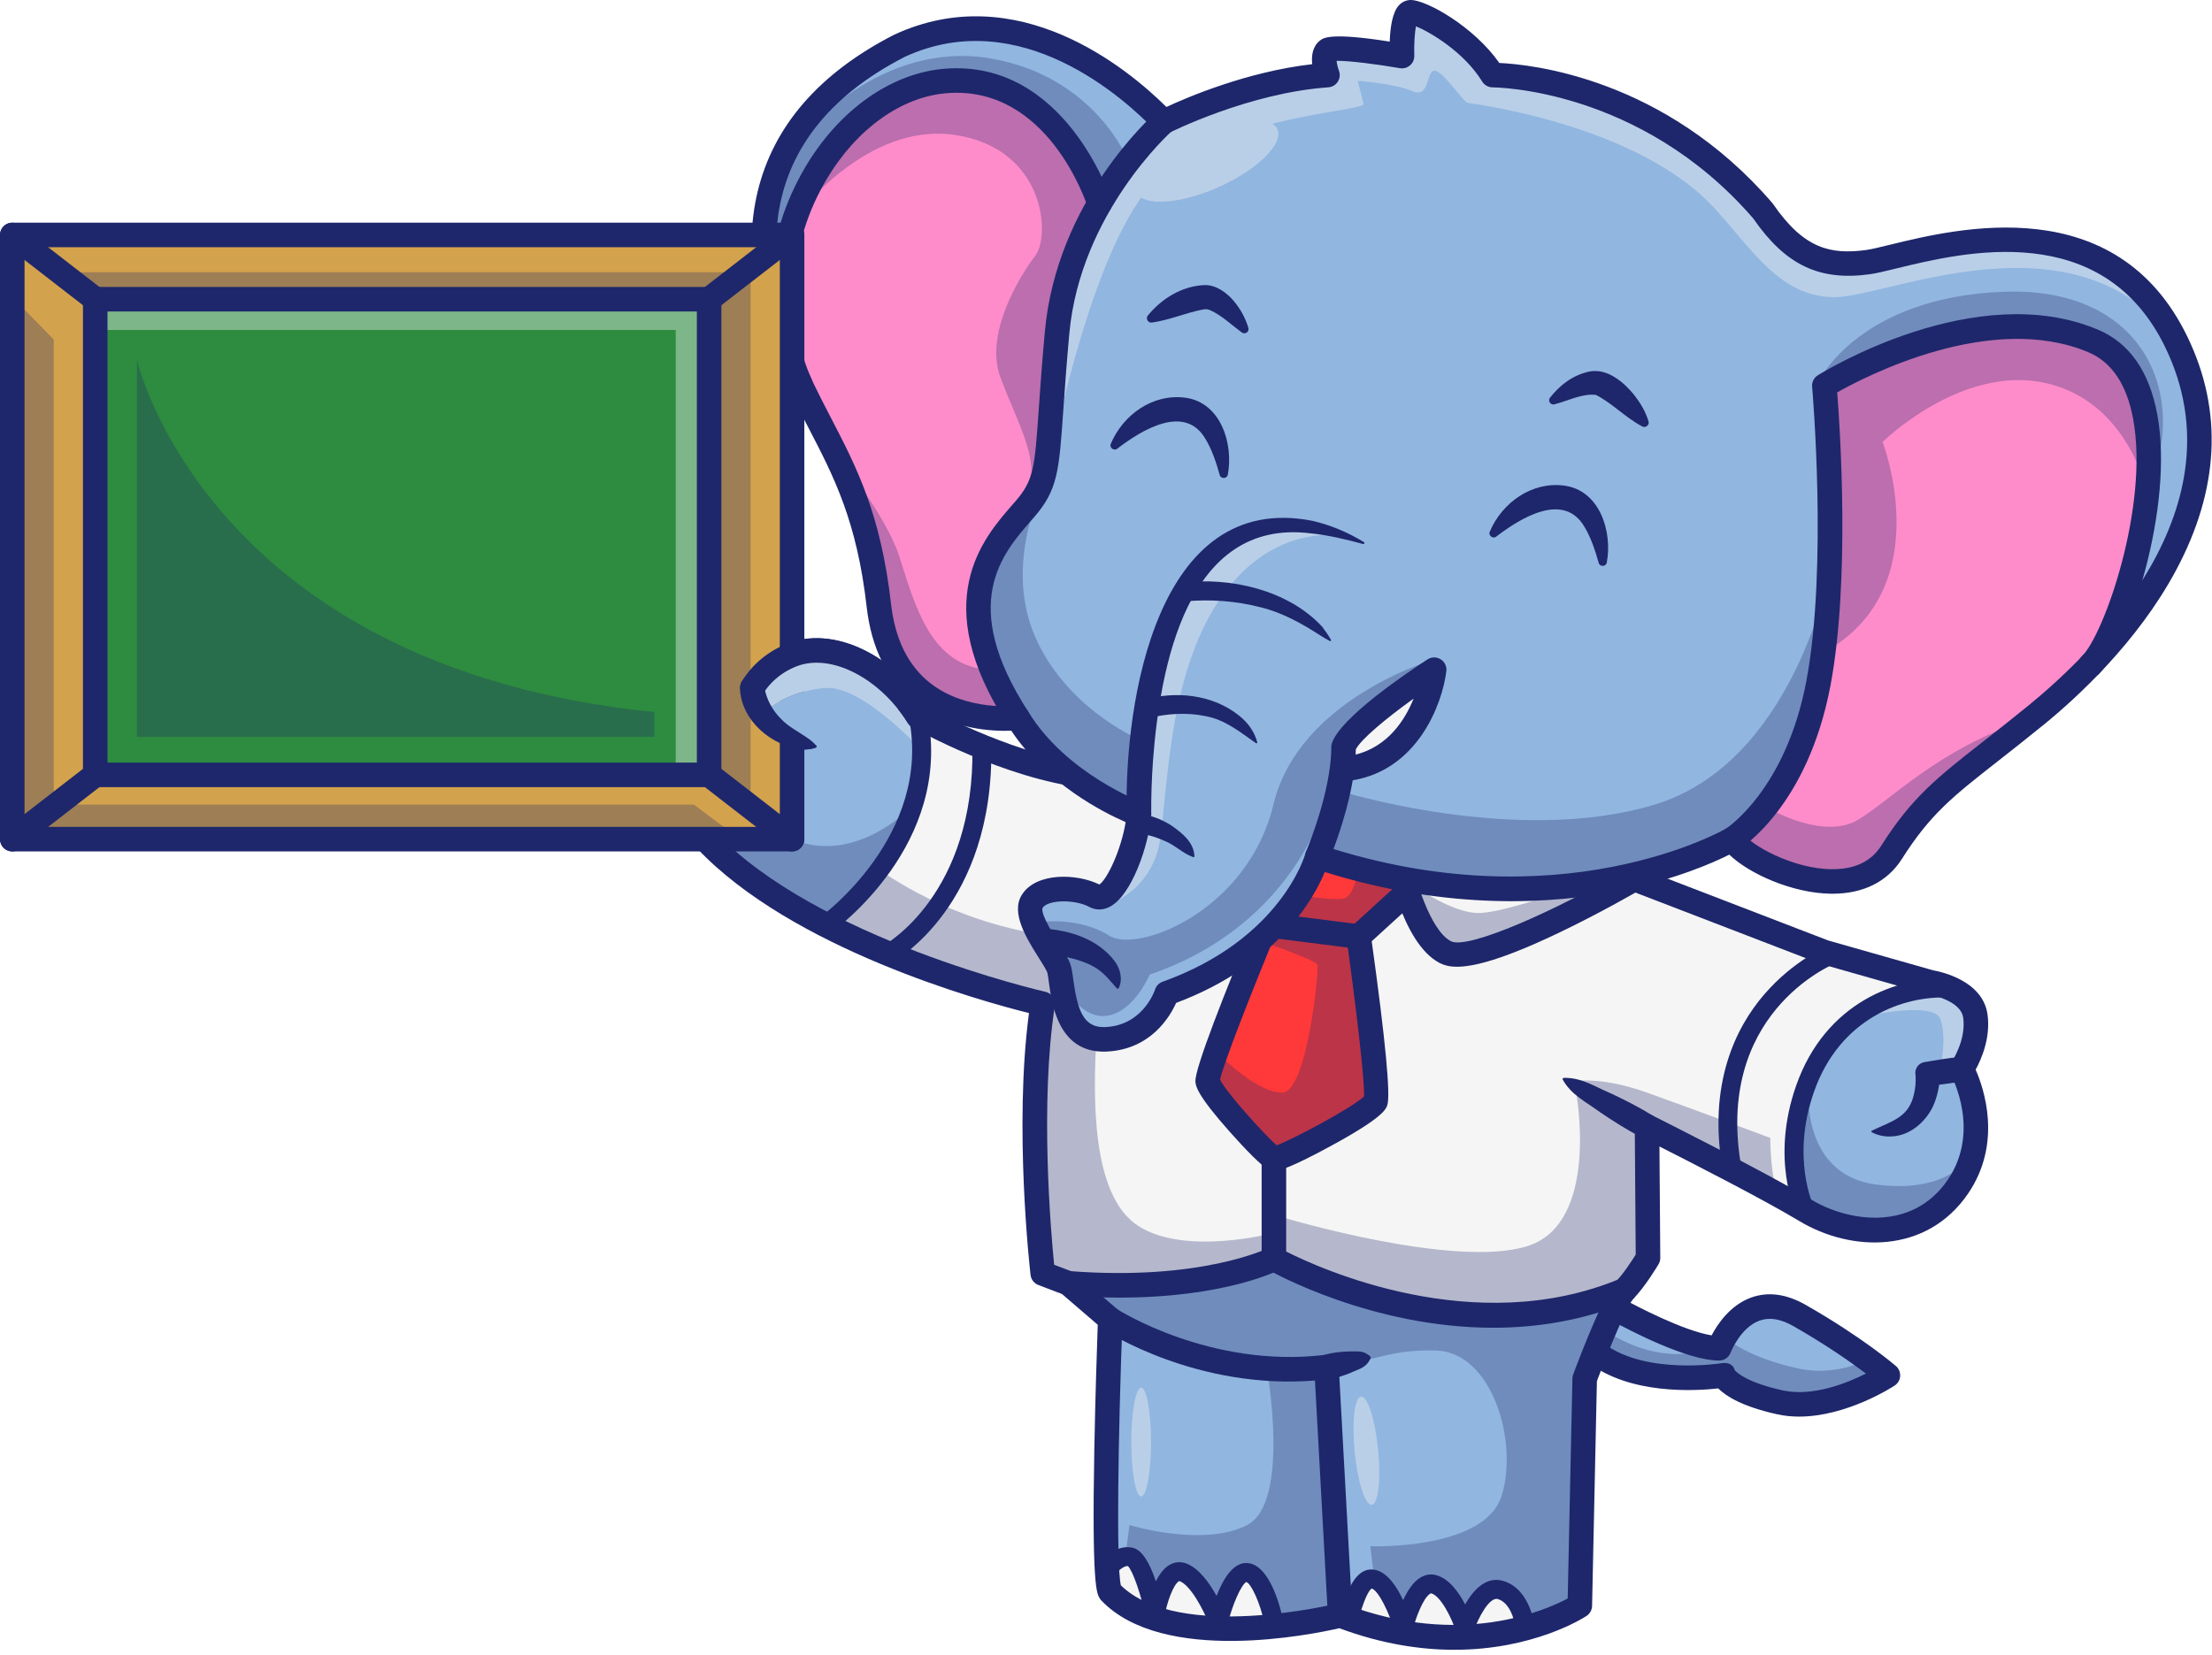 <svg width="163" height="122" viewBox="0 0 163 122" fill="none" xmlns="http://www.w3.org/2000/svg">
<path d="M118.945 96.404C118.945 96.404 124.204 99.382 126.681 99.382C126.681 99.382 128.458 94.6 132.603 96.964C136.749 99.328 139.118 101.374 139.118 101.374C139.118 101.374 134.853 104.174 131.171 103.367C127.488 102.559 127.004 101.374 127.004 101.374C127.004 101.374 120.939 102.373 117.537 99.666C117.537 99.666 116.27 96.872 118.945 96.404Z" fill="#91B6E0"/>
<g opacity="0.3">
<path d="M128.714 96.803C128.387 97.007 128.103 97.256 127.858 97.518C128.031 97.54 128.196 97.552 128.35 97.552C128.35 97.552 128.469 97.234 128.714 96.803Z" fill="#1E276B"/>
</g>
<g opacity="0.3">
<path d="M132.496 100.868C128.813 100.06 127.324 98.736 127.324 98.736C127.324 98.736 127.153 98.866 126.833 99.035C126.732 99.247 126.681 99.382 126.681 99.382C126.516 99.382 126.338 99.368 126.151 99.343C124.662 99.914 121.851 100.374 118.281 98.079C118.281 98.079 118.199 97.342 118.434 96.539C116.446 97.256 117.537 99.666 117.537 99.666C120.939 102.373 127.004 101.374 127.004 101.374C127.004 101.374 127.488 102.559 131.171 103.366C134.853 104.174 139.118 101.374 139.118 101.374C139.118 101.374 138.606 100.933 137.652 100.23C136.442 100.784 134.589 101.327 132.496 100.868Z" fill="#1E276B"/>
</g>
<path d="M132.578 104.416C132.044 104.417 131.507 104.366 130.977 104.25C128.387 103.682 127.175 102.903 126.612 102.339C124.979 102.524 120.067 102.834 116.974 100.373C116.862 100.284 116.773 100.17 116.714 100.039C116.633 99.861 115.942 98.255 116.646 96.922C116.92 96.402 117.515 95.736 118.789 95.513C118.996 95.478 119.208 95.514 119.39 95.617C120.668 96.34 124.13 98.112 126.127 98.429C126.561 97.602 127.493 96.205 129.034 95.645C130.283 95.191 131.635 95.371 133.051 96.178C137.226 98.559 139.61 100.604 139.709 100.69C139.924 100.876 140.039 101.151 140.02 101.434C140.002 101.717 139.851 101.974 139.614 102.13C139.452 102.237 136.085 104.416 132.578 104.416ZM127.831 100.992C127.968 101.156 128.719 101.903 131.364 102.484C133.564 102.966 136.083 101.959 137.501 101.246C136.447 100.449 134.615 99.152 132.156 97.749C131.208 97.209 130.389 97.077 129.651 97.345C128.247 97.855 127.535 99.679 127.528 99.697C127.397 100.051 127.059 100.286 126.681 100.286C124.316 100.286 120.07 98.056 118.81 97.364C118.39 97.495 118.285 97.691 118.247 97.763C118.043 98.144 118.174 98.754 118.289 99.102C121.371 101.343 126.802 100.492 126.858 100.482C127.317 100.408 127.714 100.554 127.831 100.992Z" fill="#1E276B"/>
<path d="M120.435 64.793L134.434 70.182L142.259 72.407C142.259 72.407 145.274 72.854 145.562 74.892C145.849 76.93 144.557 78.797 144.557 78.797C144.557 78.797 147.069 83.391 144.269 87.483C141.47 91.575 136.342 91.216 133.019 89.206C129.696 87.196 121.368 83.032 121.368 83.032L121.44 92.724C121.44 92.724 120.507 94.303 119.717 95.093C118.927 95.883 116.774 101.626 116.774 101.626L116.415 118.353C116.415 118.353 109.236 123.091 98.754 119.071C98.754 119.071 86.406 122.158 81.812 117.348C81.094 116.199 81.812 97.247 81.812 97.247L78.725 94.591L76.838 93.873C76.838 93.873 75.524 82.436 76.838 73.987C76.838 73.987 59.772 70.146 52.019 61.908C48.645 57.762 54.891 51.929 54.891 51.929C54.891 51.929 55.465 49.434 58.337 48.286C61.208 47.137 65.3 49.029 67.669 52.821C67.669 52.821 74.246 56.531 80.089 57.188C85.932 57.844 103.708 63.424 120.435 64.793Z" fill="#91B6E0"/>
<g opacity="0.4">
<path d="M56.418 52.378C56.418 52.378 58.109 50.901 60.843 50.706C63.577 50.511 67.915 55.314 67.915 55.314C67.915 55.314 68.369 53.778 67.185 52.485C66 51.193 64.762 48.878 61.047 48.339C57.331 47.801 55.86 49.868 55.662 50.439C55.464 51.01 55.7 51.829 55.746 51.929C55.792 52.028 56.418 52.378 56.418 52.378Z" fill="#F5F5F5"/>
</g>
<g opacity="0.4">
<path d="M136.676 75.138C136.857 74.992 142.512 73.669 142.996 75.138C143.48 76.607 142.996 78.545 142.996 78.545H143.693L145.149 77.653C145.149 77.653 146.872 75.169 144.934 73.654C142.995 72.138 139.929 73.332 139.929 73.332L136.676 75.138Z" fill="#F5F5F5"/>
</g>
<g opacity="0.4">
<path d="M84.091 110.301C84.493 110.301 84.818 108.508 84.818 106.296C84.818 104.083 84.493 102.29 84.091 102.29C83.69 102.29 83.364 104.083 83.364 106.296C83.364 108.508 83.69 110.301 84.091 110.301Z" fill="#F5F5F5"/>
</g>
<g opacity="0.4">
<path d="M101.082 110.92C101.559 110.873 101.77 109.05 101.553 106.848C101.336 104.646 100.772 102.9 100.295 102.947C99.817 102.994 99.606 104.817 99.823 107.019C100.041 109.221 100.604 110.967 101.082 110.92Z" fill="#F5F5F5"/>
</g>
<path d="M139.774 71.7L119.194 64.755L85.855 58.587C85.855 58.587 77.786 56.801 77.271 56.669C76.755 56.536 70.792 54.747 70.792 54.747L68.645 53.338L67.915 53.885C67.915 53.885 68.235 57.291 66.445 61.43C64.654 65.569 61.29 67.824 61.29 67.824L61.699 68.602C61.699 68.602 67.648 71.654 71.384 72.603C75.12 73.553 76.591 73.928 76.591 73.928C76.591 73.928 75.696 87.336 76.797 93.494C77.361 94.74 80.105 94.864 82.907 94.74C85.709 94.617 91.037 94.032 93.298 93.046L94.577 93.164C94.577 93.164 100.503 96.664 108.854 96.919C117.204 97.175 120.038 94.74 120.038 94.74L121.44 92.724L121.368 83.714L122.089 83.394L132.473 88.883L132.745 88.495C132.745 88.495 131.168 83.996 133.474 79.117C135.78 74.238 140.632 73.132 140.632 73.132L141.251 72.12L139.774 71.7Z" fill="#F5F5F5"/>
<path d="M102.918 66.477L100.477 68.602V69.715L101.698 80.753L99.365 82.689L94.214 85.406C94.214 85.406 88.894 80.182 88.991 79.658C89.088 79.135 93.12 68.602 93.12 68.602L93.514 67.238L92.2 60.67L93.735 60.045L102.272 61.854L102.918 63.792V66.477Z" fill="#FF3939"/>
<g opacity="0.3">
<path d="M53.297 53.722C53.297 53.722 52.593 58.354 57.331 61.316C62.069 64.277 66.538 60.023 66.538 60.023L64.816 64.101C64.816 64.101 70.092 68.136 77.845 69.033C80.161 69.35 81.06 71.707 80.799 76.338C80.537 80.968 80.414 88.183 83.922 90.391C87.429 92.598 93.873 90.875 93.873 90.875V92.06L92.868 92.796C92.868 92.796 88.239 94.856 83.714 94.74C79.189 94.624 77.259 94.032 77.259 94.032L76.686 92.796C76.686 92.796 76.186 83.061 76.331 79.514C76.476 75.968 76.572 74.233 76.572 74.233C76.572 74.233 63.212 70.521 56.018 65.299C48.824 60.077 50.932 57.004 53.297 53.722Z" fill="#1E276B"/>
</g>
<g opacity="0.3">
<path d="M90.014 77.899C90.014 77.899 92.652 80.537 94.483 80.537C96.314 80.537 97.229 71.45 97.067 71.094C96.906 70.738 92.835 69.35 92.835 69.35L93.409 67.601L93.298 66.162L92.937 65.42C92.937 65.42 97.983 66.538 99.059 66.215C100.136 65.892 100.477 61.908 100.477 61.908L102.272 61.854C102.272 61.854 103.351 64.498 103.421 64.745C103.491 64.993 103.385 66.092 102.918 66.477C102.452 66.861 100.118 69.35 100.118 69.35C100.118 69.35 101.952 80.588 101.375 81.166C100.797 81.743 95.04 84.765 94.842 85.074C94.644 85.383 93.298 85.074 93.298 85.074C93.298 85.074 88.937 79.909 88.991 79.658C89.045 79.407 90.014 77.899 90.014 77.899Z" fill="#1E276B"/>
</g>
<g opacity="0.3">
<path d="M94.375 89.691C94.375 89.691 107.19 93.567 112.574 91.844C117.958 90.121 116.128 80.43 116.128 80.43L116.189 80.081L115.626 79.76C115.626 79.76 117.617 79.191 121.368 80.537C125.119 81.883 130.45 83.876 130.45 83.876C130.45 83.876 130.438 86.999 131.171 88.56L122.089 83.395L121.368 83.714L121.437 92.286L119.322 95.252C119.322 95.252 116.666 97.336 108.374 96.906C100.082 96.475 94.577 93.164 94.577 93.164L93.873 92.06L94.375 89.691Z" fill="#1E276B"/>
</g>
<g opacity="0.3">
<path d="M133.295 79.514C133.295 79.514 132.334 86.568 138.311 87.322C144.287 88.075 145.603 84.576 145.603 84.576C145.603 84.576 144.953 90.677 138.725 90.641C132.496 90.606 132.395 87.095 132.395 87.095C132.395 87.095 131.402 82.368 133.295 79.514Z" fill="#1E276B"/>
</g>
<g opacity="0.3">
<path d="M103.421 64.745C103.421 64.745 106.905 67.454 109.174 67.292C111.443 67.131 117.411 64.918 117.743 64.745C118.074 64.573 119.173 65.508 119.019 65.593C118.864 65.679 109.433 71.402 106.508 70.182C103.582 68.961 103.421 64.745 103.421 64.745Z" fill="#1E276B"/>
</g>
<g opacity="0.3">
<path d="M82.96 114.458L83.23 112.412C83.23 112.412 88.668 114.081 91.898 112.412C95.129 110.743 93.35 100.868 93.35 100.868H97.229L97.821 102.072L98.663 117.409C98.663 117.409 99.241 119.021 97.749 119.291C96.258 119.561 93.873 119.735 93.873 119.735C93.873 119.735 94.052 117.131 92.814 116.387C91.575 115.643 90.953 116.225 90.507 117.409C90.062 118.594 89.999 118.794 89.999 118.794C89.999 118.794 89.61 118.846 89.583 118.739C89.556 118.631 88.282 116.083 87.196 115.903C86.11 115.723 85.356 118.05 85.356 118.05C85.356 118.05 84.78 117.719 84.759 117.644C84.738 117.569 84.037 114.62 82.96 114.458Z" fill="#1E276B"/>
</g>
<g opacity="0.3">
<path d="M101.267 116.415L100.98 113.974C100.98 113.974 109.343 114.275 110.636 110.302C111.928 106.328 109.972 99.652 105.808 99.544C101.644 99.436 101.105 100.738 95.721 100.868C90.337 100.998 84.802 99.113 84.473 98.629C84.145 98.144 80.777 96.356 80.777 96.356L80.079 94.74C80.079 94.74 85.091 95.122 88.132 94.28C91.173 93.439 93.298 93.046 93.298 93.046L94.872 93.33C94.872 93.33 98.844 95.506 105.144 96.69C111.443 97.875 118.281 95.671 118.281 95.671V96.938C118.281 96.938 116.765 102.023 116.756 102.454C116.747 102.886 116.427 117.795 116.427 117.795L116.069 118.558L112.825 119.573L111.91 118.784C111.91 118.784 111.533 117.402 110.097 117.366C108.661 117.33 107.961 119.268 107.961 119.268L107.542 119.001C107.542 119.001 106.58 116.809 105.287 116.935C103.995 117.061 103.618 118.981 103.528 118.891C103.439 118.802 102.851 118.454 102.851 118.454C102.851 118.454 102.218 116.792 101.267 116.415Z" fill="#1E276B"/>
</g>
<path d="M112.39 120.004C112.39 120.004 112.179 117.707 110.6 117.204C109.02 116.702 107.944 120.004 107.944 120.004C107.944 120.004 107.01 117.133 105.646 116.774C104.282 116.415 103.421 120.004 103.421 120.004C103.421 120.004 102.487 116.774 101.267 116.415C100.047 116.056 99.477 119.335 99.365 119.296C99.365 119.296 105.098 121.978 112.39 120.004Z" fill="#F5F5F5"/>
<path d="M93.873 119.573C93.873 119.573 93.155 116.128 91.934 115.912C90.714 115.697 89.781 119.573 89.781 119.573C89.781 119.573 88.632 116.469 87.196 115.904C85.76 115.338 85.114 119.071 85.114 119.071C85.114 119.071 84.253 114.979 83.32 114.764C82.386 114.548 81.576 115.702 81.576 115.702C81.576 115.702 81.398 117.376 83.849 118.798C86.299 120.22 92.401 120.435 93.873 119.573Z" fill="#F5F5F5"/>
<path d="M107.17 121.605C104.703 121.605 101.847 121.188 98.694 120.015C96.745 120.464 85.715 122.743 81.158 117.972C81.115 117.928 81.078 117.879 81.045 117.827C80.81 117.451 80.454 116.882 80.639 106.85C80.712 102.865 80.847 98.933 80.892 97.648L78.255 95.379L76.516 94.717C76.201 94.597 75.978 94.311 75.94 93.976C75.887 93.519 74.707 83.029 75.825 74.673C72.275 73.787 58.328 69.93 51.361 62.527C51.346 62.511 51.331 62.495 51.318 62.479C47.766 58.115 53.006 52.521 54.092 51.443C54.351 50.671 55.29 48.53 58.001 47.446C61.31 46.122 65.704 48.137 68.307 52.139C69.423 52.742 75.148 55.722 80.19 56.289C82.267 56.523 85.731 57.343 90.117 58.381C98.356 60.331 109.64 63.002 120.509 63.891C120.595 63.898 120.679 63.918 120.76 63.949L134.721 69.323L142.457 71.523C142.968 71.612 146.103 72.255 146.457 74.766C146.701 76.496 145.998 78.084 145.582 78.844C146.187 80.216 147.575 84.252 145.016 87.993C141.989 92.416 136.455 92.341 132.551 89.98C130.088 88.49 124.763 85.762 122.283 84.506L122.344 92.717C122.345 92.881 122.302 93.042 122.218 93.184C122.178 93.252 121.217 94.871 120.357 95.732C119.945 96.173 118.657 99.194 117.674 101.8L117.319 118.372C117.312 118.669 117.161 118.944 116.913 119.108C116.697 119.25 113.033 121.604 107.17 121.605ZM98.754 118.167C98.864 118.167 98.974 118.187 99.078 118.227C107.619 121.503 113.921 118.681 115.522 117.824L115.87 101.607C115.872 101.504 115.891 101.404 115.927 101.308C116.595 99.526 118.24 95.291 119.078 94.454C119.578 93.953 120.213 92.993 120.534 92.474L120.464 83.039C120.462 82.724 120.623 82.431 120.89 82.265C121.157 82.098 121.491 82.082 121.773 82.223C122.114 82.394 130.171 86.427 133.487 88.432C136.056 89.987 140.85 90.88 143.523 86.972C145.966 83.402 143.853 79.397 143.762 79.228C143.6 78.929 143.619 78.562 143.813 78.282C143.822 78.268 144.899 76.668 144.666 75.018C144.481 73.699 142.148 73.305 142.124 73.301C142.087 73.295 142.048 73.287 142.012 73.277L134.187 71.051C134.161 71.044 134.135 71.035 134.109 71.025L120.231 65.683C109.267 64.772 97.963 62.096 89.7 60.14C85.374 59.116 81.956 58.307 79.988 58.086C74.031 57.416 67.5 53.763 67.225 53.608C67.093 53.534 66.982 53.428 66.902 53.3C64.81 49.95 61.195 48.116 58.672 49.125C56.304 50.072 55.791 52.054 55.77 52.138C55.728 52.308 55.636 52.47 55.508 52.589C55.452 52.641 49.947 57.872 52.7 61.313C60.183 69.234 76.869 73.067 77.037 73.105C77.501 73.209 77.805 73.656 77.731 74.126C76.613 81.32 77.444 90.865 77.679 93.225L79.046 93.745C79.144 93.783 79.235 93.837 79.314 93.905L82.401 96.561C82.61 96.741 82.726 97.006 82.715 97.281C82.394 105.767 82.248 115.345 82.594 116.853C86.879 121.039 98.418 118.223 98.535 118.194C98.607 118.176 98.681 118.167 98.754 118.167Z" fill="#1E276B"/>
<path d="M107.365 71.258C106.776 71.258 106.389 71.137 106.094 70.986C103.262 69.529 102.145 63.416 102.027 62.724C101.943 62.232 102.274 61.765 102.766 61.681C103.258 61.597 103.725 61.928 103.809 62.419C104.198 64.691 105.387 68.589 106.921 69.378C108.16 70.016 114.672 67.118 119.978 64.012C120.409 63.76 120.963 63.905 121.215 64.336C121.468 64.767 121.323 65.321 120.892 65.573C120.863 65.59 117.968 67.28 114.802 68.788C110.749 70.719 108.609 71.258 107.365 71.258Z" fill="#1E276B"/>
<path d="M93.866 86.31C93.739 86.31 93.66 86.283 93.587 86.259C93.064 86.085 91.686 84.622 90.622 83.427C88.161 80.661 88.113 80.031 88.089 79.727C88.017 78.792 90.355 72.913 92.37 68.049L91.303 59.919C91.238 59.424 91.587 58.97 92.082 58.905C92.577 58.841 93.031 59.189 93.096 59.684L94.195 68.054C94.215 68.211 94.194 68.371 94.133 68.518C92.175 73.237 90.108 78.544 89.906 79.576C90.294 80.436 93.077 83.536 94.074 84.423C95.389 83.922 99.706 81.616 100.515 80.812C100.571 79.685 99.919 74.128 99.223 69.159C99.181 68.863 99.288 68.566 99.509 68.365L102.811 65.35C103.18 65.013 103.751 65.04 104.088 65.408C104.425 65.777 104.399 66.349 104.03 66.686L101.08 69.38C102.099 76.712 102.484 80.783 102.221 81.483C102.11 81.78 101.879 82.396 98.096 84.454C95.208 86.026 94.282 86.31 93.866 86.31Z" fill="#1E276B"/>
<path d="M100.119 69.937C100.082 69.937 100.044 69.935 100.005 69.93L93.185 69.069C92.69 69.006 92.339 68.554 92.401 68.058C92.464 67.563 92.916 67.213 93.412 67.275L100.232 68.136C100.727 68.199 101.078 68.651 101.015 69.146C100.958 69.603 100.568 69.937 100.119 69.937Z" fill="#1E276B"/>
<path d="M110.039 97.867C101.114 97.868 93.837 93.815 93.426 93.582C93.143 93.421 92.969 93.121 92.969 92.795V85.401C92.969 84.902 93.373 84.497 93.873 84.497C94.372 84.497 94.777 84.902 94.777 85.401V92.25C97.183 93.47 108.649 98.73 119.369 94.258C119.83 94.066 120.359 94.284 120.552 94.745C120.744 95.206 120.526 95.735 120.065 95.927C116.673 97.342 113.248 97.867 110.039 97.867Z" fill="#1E276B"/>
<path d="M82.499 95.645C81.309 95.645 80.027 95.599 78.654 95.492C78.157 95.453 77.785 95.018 77.823 94.52C77.862 94.022 78.297 93.648 78.795 93.689C88.487 94.444 93.413 92.015 93.462 91.99C93.906 91.765 94.45 91.941 94.677 92.385C94.903 92.829 94.729 93.372 94.286 93.599C94.1 93.695 90.206 95.645 82.499 95.645Z" fill="#1E276B"/>
<path d="M98.754 119.975C98.277 119.975 97.878 119.602 97.852 119.12L96.898 101.758C88.238 102.448 81.605 98.192 81.317 98.004C80.899 97.73 80.782 97.17 81.055 96.752C81.328 96.335 81.887 96.217 82.305 96.489C82.373 96.533 89.19 100.889 97.641 99.867C97.889 99.836 98.139 99.911 98.33 100.071C98.522 100.232 98.638 100.465 98.652 100.715L99.657 119.021C99.685 119.52 99.303 119.946 98.804 119.974C98.787 119.974 98.77 119.975 98.754 119.975Z" fill="#1E276B"/>
<path d="M97.553 99.882C98.351 99.64 99.201 99.601 100.036 99.612C100.318 99.612 100.614 99.671 100.964 99.973C101.007 100.01 101.018 100.07 100.996 100.12C100.661 100.854 100.132 100.896 99.538 101.187C99.019 101.395 98.494 101.573 97.945 101.647C96.846 101.778 96.51 100.223 97.553 99.882Z" fill="#1E276B"/>
<path d="M120.921 83.818C119.869 83.27 118.867 82.632 117.886 81.967C116.893 81.224 115.807 80.738 115.157 79.58C115.126 79.524 115.168 79.45 115.232 79.449C116.559 79.417 117.531 80.105 118.676 80.58C119.749 81.084 120.809 81.621 121.816 82.247C122.774 82.877 121.948 84.318 120.921 83.818Z" fill="#1E276B"/>
<path d="M133.018 89.901C132.763 89.901 132.517 89.759 132.396 89.514C132.315 89.351 130.442 85.456 132.363 80.001C134.517 73.884 139.834 71.945 143.728 72.143C144.111 72.163 144.407 72.49 144.387 72.873C144.367 73.257 144.035 73.549 143.657 73.533C140.24 73.358 135.574 75.07 133.675 80.463C131.958 85.338 133.626 88.865 133.643 88.9C133.811 89.245 133.669 89.661 133.325 89.829C133.226 89.878 133.121 89.901 133.018 89.901Z" fill="#1E276B"/>
<path d="M127.649 86.948C127.319 86.948 127.027 86.713 126.966 86.376C125.786 79.872 127.956 75.686 129.985 73.32C132.186 70.753 134.654 69.744 134.759 69.702C135.115 69.56 135.52 69.732 135.663 70.088C135.806 70.445 135.633 70.85 135.277 70.993C134.895 71.148 126.278 74.793 128.334 86.128C128.403 86.506 128.152 86.868 127.774 86.937C127.732 86.944 127.69 86.948 127.649 86.948Z" fill="#1E276B"/>
<path d="M144.684 79.692C143.851 79.838 143.012 79.947 142.171 80.042L142.936 79.085C142.959 79.769 142.847 80.415 142.632 81.062C142.232 82.318 141.111 83.49 139.788 83.721C139.145 83.835 138.504 83.758 137.943 83.466C137.902 83.445 137.886 83.394 137.908 83.354C139.393 82.629 140.679 82.399 141.051 80.594C141.141 80.198 141.178 79.776 141.16 79.368C141.159 79.318 141.155 79.243 141.151 79.226C141.071 78.789 141.36 78.37 141.797 78.29C142.67 78.137 143.547 77.998 144.429 77.901C145.586 77.806 145.819 79.459 144.684 79.692Z" fill="#1E276B"/>
<path d="M60.844 68.867C60.627 68.867 60.413 68.766 60.277 68.575C60.054 68.263 60.127 67.828 60.439 67.605C60.55 67.525 68.669 61.581 66.987 52.954C66.913 52.577 67.159 52.212 67.536 52.138C67.913 52.064 68.278 52.311 68.352 52.688C70.211 62.219 61.614 68.476 61.247 68.738C61.124 68.825 60.983 68.867 60.844 68.867Z" fill="#1E276B"/>
<path d="M56.335 50.697C56.474 51.545 56.936 52.385 57.561 52.999C58.108 53.576 58.801 53.906 59.451 54.362C59.687 54.519 59.923 54.7 60.152 54.965C60.184 55.002 60.18 55.058 60.143 55.09C59.824 55.227 59.483 55.243 59.163 55.252C56.881 55.013 54.6 53.125 54.527 50.716C54.551 49.521 56.285 49.502 56.335 50.697Z" fill="#1E276B"/>
<path d="M112.389 120.7C112.033 120.7 111.73 120.428 111.697 120.068C111.696 120.051 111.487 118.216 110.389 117.867C109.747 117.667 108.896 119.326 108.605 120.22C108.511 120.506 108.245 120.7 107.944 120.7C107.943 120.7 107.943 120.7 107.943 120.7C107.642 120.699 107.375 120.506 107.282 120.219C106.951 119.206 106.146 117.624 105.469 117.446C105.458 117.443 105.441 117.439 105.387 117.471C104.877 117.776 104.316 119.26 104.097 120.167C104.023 120.473 103.752 120.692 103.437 120.699C103.431 120.699 103.426 120.699 103.421 120.699C103.112 120.699 102.839 120.495 102.753 120.197C102.365 118.858 101.591 117.267 101.089 117.088C100.942 117.165 100.644 117.533 100.188 119.065C100.045 119.546 99.98 119.765 99.687 119.914C99.517 120.001 99.314 120.015 99.135 119.952C98.772 119.825 98.582 119.428 98.708 119.066C98.726 119.015 98.75 118.967 98.777 118.923C98.798 118.858 98.829 118.756 98.855 118.669C99.182 117.568 99.863 115.276 101.463 115.748C102.291 115.991 102.941 116.979 103.395 117.947C103.707 117.27 104.131 116.602 104.673 116.278C105.037 116.06 105.435 115.998 105.823 116.101C106.769 116.35 107.488 117.35 107.962 118.26C108.551 117.224 109.511 116.129 110.811 116.541C112.807 117.177 113.072 119.828 113.082 119.941C113.118 120.323 112.836 120.662 112.453 120.697C112.432 120.699 112.41 120.7 112.389 120.7ZM99.365 118.6C99.441 118.6 99.518 118.612 99.595 118.639C99.481 118.6 99.372 118.592 99.271 118.606C99.302 118.602 99.333 118.6 99.365 118.6Z" fill="#1E276B"/>
<path d="M93.872 120.269C93.55 120.269 93.26 120.043 93.192 119.715C92.855 118.108 92.193 116.736 91.843 116.605C91.47 116.793 90.806 118.287 90.457 119.736C90.385 120.034 90.127 120.249 89.822 120.267C89.517 120.282 89.235 120.102 89.129 119.815C88.695 118.646 87.729 116.861 86.941 116.55C86.905 116.536 86.903 116.537 86.875 116.553C86.467 116.782 85.989 118.101 85.799 119.19C85.742 119.518 85.46 119.76 85.126 119.766C84.802 119.765 84.503 119.54 84.434 119.214C84.069 117.486 83.463 115.756 83.113 115.434C82.766 115.411 82.308 115.874 82.143 116.104C81.92 116.416 81.487 116.49 81.174 116.268C80.862 116.047 80.786 115.616 81.006 115.303C81.117 115.145 82.126 113.776 83.476 114.086C84.105 114.231 84.674 115.061 85.174 116.56C85.433 116.042 85.768 115.58 86.194 115.34C86.59 115.117 87.025 115.088 87.451 115.256C88.36 115.614 89.121 116.679 89.649 117.635C90.15 116.337 90.938 115.029 92.055 115.227C93.618 115.503 94.362 118.515 94.553 119.432C94.632 119.808 94.391 120.175 94.015 120.254C93.967 120.264 93.919 120.269 93.872 120.269Z" fill="#1E276B"/>
<path d="M65.366 71.043C65.119 71.043 64.88 70.911 64.754 70.678C64.572 70.341 64.697 69.92 65.034 69.737C65.314 69.583 71.834 65.883 71.657 55.046C71.651 54.661 71.957 54.345 72.341 54.339C72.729 54.331 73.042 54.639 73.048 55.023C73.24 66.747 66.004 70.793 65.696 70.959C65.591 71.016 65.478 71.043 65.366 71.043Z" fill="#1E276B"/>
<path d="M83.93 60.023C83.93 60.023 78.007 57.87 74.992 52.916C74.992 52.916 65.838 54.101 64.762 44.624C63.685 35.148 60.454 32.348 57.87 25.779C55.285 19.211 54.532 9.411 66.269 3.381C73.7 -0.065 81.13 4.135 85.76 8.98C85.76 8.98 91.683 5.965 97.821 5.535C97.821 5.535 97.283 4.135 97.821 3.704C98.359 3.273 103.313 4.135 103.313 4.135C103.313 4.135 103.205 0.904 103.959 0.904C104.713 0.904 108.266 2.735 109.989 5.535C109.989 5.535 121.189 5.427 129.911 15.549C132.28 18.995 134.542 19.749 137.665 19.318C140.787 18.887 154.679 13.396 160.386 25.241C166.093 37.086 155.863 47.963 150.048 52.701C144.233 57.439 142.187 58.408 139.388 62.823C136.588 67.238 128.834 63.792 127.65 61.854C127.65 61.854 115.295 69.183 97.067 63.146C97.067 63.146 95.29 69.877 85.976 73.215C85.976 73.215 84.953 76.445 81.507 76.607C78.061 76.769 78.384 72.3 78.007 71.33C77.63 70.361 75.315 67.615 76.069 66.431C76.822 65.246 79.407 65.354 80.699 66.054C81.991 66.754 83.714 62.608 83.93 60.023Z" fill="#91B6E0"/>
<g opacity="0.4">
<path d="M151.205 17.986C144.269 17.272 138.725 19.102 138.725 19.102C138.725 19.102 135.484 20.072 132.711 18.214C129.938 16.357 128.979 14.234 125.743 11.553C122.508 8.873 116.596 5.577 110.206 5.538C110.206 5.538 105.503 0.401 103.959 0.904C103.241 1.299 103.313 4.135 103.313 4.135C103.313 4.135 98.921 3.129 97.994 3.632C97.067 4.135 97.536 5.557 97.536 5.557C97.536 5.557 86.3 6.619 83.091 11.722C79.881 16.826 78.569 17.969 78.206 22.359C77.842 26.75 77.445 33.766 77.445 33.766C77.445 33.766 79.944 20.399 84.089 14.565C85.037 15.158 87.355 14.879 89.789 13.794C92.664 12.513 94.605 10.599 94.124 9.519C94.051 9.357 93.923 9.226 93.756 9.119C97.41 8.201 100.557 7.97 100.477 7.652C100.334 7.078 100.047 5.96 100.047 5.96C100.047 5.96 102.775 6.145 104.067 6.719C105.359 7.293 105.072 5.283 105.682 5.211C106.292 5.14 107.8 7.509 108.159 7.581C108.518 7.652 120.722 9.16 126.394 15.406C129.193 18.493 131.203 21.867 135.152 21.903C139.1 21.939 152.956 15.262 160.386 25.241C160.386 25.241 158.14 18.7 151.205 17.986Z" fill="#F5F5F5"/>
</g>
<g opacity="0.4">
<path d="M81.237 66.861C81.237 66.861 84.899 65.892 85.491 61.854C86.083 57.816 86.137 49.255 90.175 43.763C94.213 38.271 99.293 39.556 99.293 39.556C99.293 39.556 93.508 37.322 89.85 40.435C86.191 43.547 84.683 51.042 84.683 51.042L83.948 58.587C83.948 58.587 83.93 61.342 83.31 63.254C82.691 65.165 81.237 66.861 81.237 66.861Z" fill="#F5F5F5"/>
</g>
<path d="M100.25 53.476C100.25 53.476 104.139 50.41 104.377 50.246C104.615 50.081 105.251 49.937 105.251 49.937C105.251 49.937 104.93 52.922 103.278 54.606C101.626 56.29 99.795 56.255 99.795 56.255C99.795 56.255 99.293 56.111 99.293 55.931C99.293 55.752 99.365 54.747 99.365 54.747L100.25 53.476Z" fill="#F5F5F5"/>
<path d="M136.104 27.505C136.104 27.505 144.473 22.813 151.649 24.35C158.825 25.887 159.158 34.486 157.295 41.466C155.433 48.447 152.632 49.984 146.797 55.289C140.962 60.594 140.606 60.938 139.162 63.146C137.718 65.354 133.311 64.977 130.992 64.115C128.673 63.254 128.408 62.656 128.408 62.656V61.854C128.408 61.854 132.853 57.39 134.263 48.746C135.672 40.101 134.273 29.729 134.273 29.729L134.455 28.672L136.104 27.505Z" fill="#FF8CCA"/>
<path d="M79.747 12.209C79.747 12.209 75.119 3.564 66.948 6.611C58.776 9.658 57.18 18.872 57.767 24.049C58.354 29.225 62.447 33.915 63.437 38.086C64.427 42.257 64.327 47.858 67.371 50.522C70.415 53.185 73.807 52.916 73.807 52.916L74.595 52.282C74.595 52.282 70.963 46.673 72.439 42.472C73.915 38.271 76.607 37.14 77.253 34.986C77.899 32.833 77.096 23.143 80.055 16.843C80.753 15.011 80.799 14.4 80.799 14.4L79.747 12.209Z" fill="#FF8CCA"/>
<g opacity="0.3">
<path d="M58.609 16.04C58.609 16.04 63.792 8.945 70.397 9.95C77.002 10.955 77.433 17.344 76.284 18.852C75.135 20.359 72.551 24.595 73.7 27.754C74.848 30.912 76.635 33.808 75.781 36.01C75.781 36.01 77.47 35.028 77.451 30.17C77.433 25.313 78.185 20.245 79.335 17.936C80.485 15.627 80.95 14.526 80.95 14.526C80.95 14.526 82.278 13.038 82.403 12.863C82.528 12.687 83.149 11.859 83.149 11.859C83.149 11.859 80.699 5.588 72.919 4.296C65.139 3.004 59.058 9.411 57.616 12.076C56.174 14.742 56.335 18.268 56.578 18.834C56.82 19.399 57.116 19.641 57.385 19.426C57.654 19.21 57.87 18.887 57.87 18.887L58.609 16.04Z" fill="#1E276B"/>
</g>
<g opacity="0.3">
<path d="M61.569 33.459C61.569 33.459 65.192 37.732 66.269 41.017C67.346 44.301 68.516 49.31 73.1 49.363L74.38 51.929L73.221 52.916C73.221 52.916 68.261 52.647 65.892 48.878C63.523 45.109 64.579 41.929 63.838 39.497C63.098 37.066 61.569 33.459 61.569 33.459Z" fill="#1E276B"/>
</g>
<g opacity="0.3">
<path d="M76.838 35.894C76.838 35.894 73.987 41.465 76.212 46.778C78.438 52.09 83.714 54.388 83.714 54.388C83.714 54.388 83.957 57.611 83.948 57.902C83.939 58.194 83.714 59.305 83.714 59.305H82.33C82.33 59.305 76.758 56.484 73.685 50.536C70.612 44.588 73.284 40.892 73.528 40.066C73.771 39.24 76.838 35.894 76.838 35.894Z" fill="#1E276B"/>
</g>
<g opacity="0.3">
<path d="M76.838 67.938C76.838 67.938 79.622 67.615 81.722 68.961C83.822 70.307 91.952 67.148 93.837 59.305C95.721 51.462 105.682 48.608 105.682 48.608L100.25 53.476L99.293 55.5L98.61 58.272C98.61 58.272 111.765 62.399 121.943 59.305C132.12 56.212 134.793 42.282 134.793 42.282C134.793 42.282 135.464 59.126 124.827 63.146C114.189 67.166 102.48 65.447 98.32 63.543L97.067 63.72C97.067 63.72 97.677 61.541 97.749 61.328C97.821 61.114 97.821 58.767 97.821 58.767C97.821 58.767 95.667 68.1 84.719 71.833C84.719 71.833 83.642 74.453 81.704 74.848C79.766 75.243 78.51 72.838 78.51 72.838C78.51 72.838 77.863 70.971 77.504 70.253C77.145 69.535 76.838 67.938 76.838 67.938Z" fill="#1E276B"/>
</g>
<g opacity="0.3">
<path d="M130.45 59.646C130.45 59.646 134.434 61.962 136.965 60.4C139.495 58.839 142.868 55.214 149.258 53.096C149.258 53.096 143.268 57.541 141.947 59.455C140.626 61.369 139.4 64.24 136.325 64.689C133.249 65.138 129.096 63.146 129.096 63.146L128.191 62.47V61.585L130.45 59.646Z" fill="#1E276B"/>
</g>
<g opacity="0.3">
<path d="M158.197 36.225C158.197 36.225 156.833 29.541 150.659 28.216C144.485 26.892 138.725 32.578 138.725 32.578C138.725 32.578 142.779 43.045 134.801 47.855C134.801 47.855 135.134 36.516 134.801 33.999C134.469 31.483 134.075 28.017 134.075 28.017C134.075 28.017 137.018 21.939 147.572 21.508C158.125 21.077 161.427 29.333 158.197 36.225Z" fill="#1E276B"/>
</g>
<path d="M83.756 59.975C84.713 60.032 85.627 60.382 86.416 60.912C87.161 61.452 87.974 62.103 88.016 63.114C88.018 63.163 87.965 63.199 87.92 63.178C87.06 62.848 86.611 62.297 85.809 61.979C85.13 61.672 84.406 61.48 83.673 61.364C82.761 61.27 82.843 59.947 83.756 59.975Z" fill="#1E276B"/>
<path d="M84.265 51.591C86.611 50.899 89.352 51.181 91.295 52.739C91.939 53.242 92.443 53.926 92.646 54.714C92.66 54.767 92.595 54.813 92.55 54.779C91.314 53.914 90.278 53.048 88.808 52.78C87.453 52.499 85.994 52.598 84.655 52.925C83.782 53.142 83.412 51.88 84.265 51.591Z" fill="#1E276B"/>
<path d="M87.09 42.956C90.644 42.502 94.96 43.499 97.44 46.208C97.67 46.517 97.896 46.832 98.079 47.169C98.094 47.198 98.083 47.234 98.054 47.25C98.037 47.26 98.016 47.259 98 47.251C97.764 47.133 97.551 47.001 97.342 46.869C95.952 45.972 94.487 45.144 92.867 44.755C91.053 44.29 89.129 44.151 87.268 44.335C86.37 44.419 86.195 43.107 87.09 42.956Z" fill="#1E276B"/>
<path d="M81.318 77.515C77.979 77.515 77.503 73.981 77.297 72.452C77.259 72.163 77.205 71.768 77.164 71.658C77.089 71.465 76.826 71.045 76.571 70.64C75.629 69.142 74.458 67.277 75.306 65.945C76.372 64.27 79.384 64.388 81.011 65.197C81.586 64.822 82.618 62.64 82.948 60.599C81.315 59.887 77.12 57.769 74.52 53.858C73.22 53.914 70.035 53.813 67.435 51.777C65.417 50.197 64.215 47.824 63.863 44.726C63.146 38.416 61.437 35.12 59.627 31.632C58.76 29.961 57.864 28.233 57.029 26.11C55.878 23.186 54.734 18.74 55.819 14.169C56.974 9.305 60.351 5.405 65.856 2.576C65.867 2.571 65.878 2.565 65.889 2.56C74.98 -1.655 83.067 5.025 85.951 7.885C87.522 7.155 91.918 5.278 96.697 4.731C96.63 4.123 96.712 3.433 97.257 2.998C97.515 2.791 98.032 2.376 102.407 3.067C102.444 1.978 102.615 0.876 103.1 0.374C103.333 0.133 103.639 0 103.959 0C105.128 0 108.624 1.978 110.484 4.642C112.828 4.746 122.651 5.739 130.596 14.959C130.618 14.984 130.638 15.01 130.656 15.037C132.933 18.349 134.905 18.786 137.541 18.423C137.922 18.37 138.555 18.215 139.287 18.036C144.275 16.818 155.956 13.964 161.201 24.849C163.829 30.302 163.537 36.094 160.335 42.063C157.497 47.353 153.03 51.438 150.62 53.402C149.321 54.459 148.215 55.326 147.24 56.091C143.915 58.696 142.246 60.004 140.151 63.307C139.085 64.989 137.314 65.876 135.026 65.876C135.001 65.876 134.977 65.876 134.952 65.876C132.118 65.853 128.889 64.409 127.432 62.995C126.221 63.602 123.435 64.835 119.372 65.65C114.514 66.626 106.852 67.154 97.623 64.275C96.792 66.281 94.089 71.134 86.666 73.924C86.213 74.938 84.797 77.358 81.549 77.51C81.471 77.513 81.393 77.515 81.318 77.515ZM78.388 66.439C77.671 66.439 77.032 66.601 76.831 66.916C76.786 67.021 76.64 67.352 78.102 69.678C78.443 70.22 78.712 70.648 78.85 71.003C78.968 71.307 79.022 71.706 79.09 72.211C79.402 74.534 79.873 75.786 81.464 75.704C84.217 75.575 85.08 73.045 85.115 72.937C85.202 72.672 85.408 72.457 85.671 72.364C94.436 69.222 96.177 62.978 96.193 62.916C96.257 62.674 96.417 62.47 96.637 62.351C96.856 62.232 97.115 62.21 97.351 62.288C114.937 68.112 127.069 61.147 127.19 61.076C127.615 60.825 128.164 60.962 128.422 61.383C128.975 62.288 132.119 64.044 134.967 64.068C136.657 64.089 137.888 63.5 138.624 62.339C140.886 58.773 142.746 57.315 146.125 54.667C147.094 53.908 148.193 53.047 149.478 52C154.4 47.989 165.237 37.391 159.572 25.633C154.963 16.068 144.665 18.584 139.717 19.793C138.903 19.992 138.261 20.148 137.788 20.214C134.061 20.727 131.569 19.536 129.195 16.103C120.875 6.479 110.118 6.445 109.997 6.438C109.685 6.446 109.385 6.278 109.22 6.008C107.882 3.835 105.395 2.369 104.338 1.937C104.245 2.438 104.191 3.313 104.217 4.105C104.226 4.376 104.112 4.638 103.906 4.817C103.701 4.995 103.426 5.072 103.158 5.025C101.422 4.723 99.332 4.467 98.491 4.484C98.512 4.691 98.579 4.983 98.666 5.212C98.767 5.479 98.736 5.78 98.582 6.021C98.428 6.261 98.17 6.416 97.885 6.436C92.01 6.848 86.228 9.757 86.17 9.786C85.815 9.967 85.382 9.894 85.107 9.605C82.939 7.337 75.207 0.246 66.666 4.193C54.861 10.269 56.614 20.117 58.711 25.448C59.512 27.484 60.386 29.169 61.232 30.799C63.121 34.44 64.905 37.879 65.66 44.522C65.955 47.114 66.923 49.073 68.538 50.344C71.212 52.449 74.841 52.024 74.878 52.019C75.23 51.975 75.579 52.142 75.764 52.446C78.572 57.059 84.183 59.153 84.24 59.174C84.622 59.314 84.865 59.692 84.831 60.098C84.645 62.323 83.406 65.958 81.808 66.822C81.295 67.099 80.749 67.109 80.269 66.849C79.761 66.574 79.043 66.439 78.388 66.439Z" fill="#1E276B"/>
<path d="M83.026 60.053C82.833 51.725 85.244 36.144 96.704 38.388C98.067 38.704 99.346 39.248 100.507 39.961C100.543 39.983 100.554 40.029 100.532 40.065C100.514 40.094 100.479 40.107 100.447 40.099C99.14 39.747 97.847 39.435 96.555 39.31C87.464 38.193 85.49 49.157 84.963 56.058C84.871 57.362 84.821 58.714 84.833 60.009C84.823 61.189 83.099 61.245 83.026 60.053Z" fill="#1E276B"/>
<path d="M74.993 53.82C74.696 53.82 74.405 53.675 74.232 53.407C68.374 44.343 72.427 39.699 74.605 37.203L74.846 36.926C76.183 35.378 76.246 34.467 76.551 30.086C76.654 28.604 76.782 26.76 76.999 24.404C77.883 14.787 84.867 8.561 85.164 8.301C85.539 7.971 86.111 8.009 86.44 8.384C86.769 8.76 86.732 9.331 86.356 9.66C86.255 9.75 79.614 15.712 78.799 24.57C78.585 26.905 78.457 28.738 78.355 30.212C78.04 34.738 77.945 36.104 76.214 38.108L75.967 38.392C73.843 40.827 70.632 44.506 75.751 52.425C76.022 52.844 75.902 53.404 75.483 53.675C75.331 53.773 75.161 53.82 74.993 53.82Z" fill="#1E276B"/>
<path d="M59.026 29.332C58.682 29.332 58.354 29.135 58.202 28.801C55.864 23.638 56.29 17.475 59.342 12.316C61.847 8.08 65.699 5.369 69.645 5.064C78.501 4.376 81.852 14.635 81.885 14.738C82.036 15.214 81.772 15.722 81.296 15.873C80.82 16.024 80.313 15.761 80.161 15.285C80.044 14.918 77.2 6.287 69.785 6.866C66.426 7.126 63.103 9.508 60.898 13.236C58.146 17.889 57.754 23.428 59.849 28.055C60.056 28.51 59.854 29.046 59.399 29.252C59.278 29.306 59.151 29.332 59.026 29.332Z" fill="#1E276B"/>
<path d="M127.651 62.758C127.347 62.758 127.05 62.605 126.879 62.327C126.619 61.902 126.751 61.348 127.174 61.086C127.228 61.051 131.605 58.217 133.115 50.165C134.689 41.77 133.545 28.64 133.534 28.509C133.503 28.169 133.667 27.841 133.956 27.661C134.427 27.367 145.602 20.506 154.599 24.3C156.915 25.276 158.385 27.382 158.969 30.559C160.229 37.412 156.849 47.587 154.656 49.683C154.295 50.028 153.723 50.015 153.378 49.654C153.033 49.293 153.046 48.721 153.407 48.376C155.037 46.817 158.375 37.326 157.19 30.886C156.723 28.346 155.615 26.691 153.897 25.966C146.738 22.948 137.546 27.7 135.382 28.922C135.592 31.598 136.34 42.776 134.892 50.498C133.222 59.405 128.33 62.497 128.123 62.625C127.975 62.715 127.812 62.758 127.651 62.758Z" fill="#1E276B"/>
<path d="M81.852 32.714C82.754 30.579 84.945 28.983 87.376 29.319C89.977 29.689 90.899 32.731 90.477 34.983C90.423 35.298 89.96 35.317 89.88 35.011C89.615 34.063 89.292 33.11 88.835 32.362C87.319 29.742 84.156 31.676 82.346 33.059C82.11 33.274 81.729 33.008 81.852 32.714Z" fill="#1E276B"/>
<path d="M109.778 39.194C110.681 37.059 112.872 35.463 115.302 35.799C117.904 36.169 118.826 39.211 118.403 41.463C118.349 41.779 117.886 41.797 117.806 41.49C117.541 40.543 117.218 39.59 116.762 38.842C115.245 36.222 112.083 38.156 110.273 39.539C110.036 39.754 109.655 39.489 109.778 39.194Z" fill="#1E276B"/>
<path d="M84.578 23.262C85.629 21.981 87.128 21.064 88.818 21.012C89.66 21.019 90.425 21.601 90.911 22.182C91.416 22.784 91.768 23.432 91.99 24.162C92.04 24.328 91.947 24.502 91.782 24.553C91.674 24.586 91.564 24.557 91.484 24.489C90.7 23.909 90.004 23.23 89.173 22.864C88.966 22.776 88.855 22.784 88.658 22.812C87.486 23.021 86.167 23.599 84.882 23.776C84.604 23.827 84.402 23.477 84.578 23.262Z" fill="#1E276B"/>
<path d="M121.001 31.425C119.771 30.777 118.748 29.673 117.59 29.105C116.585 28.999 115.604 29.523 114.58 29.793C114.411 29.856 114.22 29.765 114.168 29.591C114.138 29.492 114.161 29.387 114.219 29.31C114.949 28.386 115.894 27.649 117.1 27.391C118.431 27.115 119.65 28.163 120.421 29.112C120.876 29.697 121.254 30.319 121.478 31.057C121.571 31.331 121.24 31.582 121.001 31.425Z" fill="#1E276B"/>
<path d="M97.067 64.051C96.948 64.051 96.828 64.027 96.711 63.977C96.252 63.781 96.04 63.249 96.236 62.79C96.252 62.754 97.587 59.606 97.988 56.623C97.991 56.593 97.995 56.563 98 56.535C98.064 56.036 98.102 55.542 98.102 55.07C98.102 54.978 98.115 54.888 98.143 54.8C98.733 52.913 103.686 49.581 105.19 48.605C105.485 48.413 105.864 48.41 106.162 48.597C106.46 48.784 106.623 49.126 106.579 49.475C106.265 51.989 104.418 56.731 99.681 57.513C99.167 60.515 97.963 63.352 97.898 63.502C97.751 63.845 97.418 64.051 97.067 64.051ZM99.908 55.241C99.906 55.367 99.902 55.495 99.896 55.623C102.284 55.014 103.532 53.075 104.168 51.493C102.108 52.971 100.256 54.522 99.908 55.241Z" fill="#1E276B"/>
<path d="M76.883 68.447C78.845 68.561 80.896 69.217 82.133 70.838C82.553 71.392 82.75 72.177 82.443 72.829C82.416 72.888 82.333 72.897 82.293 72.847C81.726 72.21 81.311 71.644 80.582 71.245C79.436 70.623 78.068 70.42 76.793 70.253C75.631 70.127 75.719 68.455 76.883 68.447Z" fill="#1E276B"/>
<path d="M58.367 17.318H0.904V61.854H58.367V17.318Z" fill="#D3A24C"/>
<path d="M52.254 22.056H7.018V57.116H52.254V22.056Z" fill="#2D8C3F"/>
<g opacity="0.4">
<path d="M7.018 24.326H49.793V57.116H51.381L52.254 56.255V23.114L51.069 21.903H7.904C7.904 21.903 7.018 23.518 7.018 24.326Z" fill="#F5F5F5"/>
</g>
<g opacity="0.3">
<path d="M0.904 21.903L3.961 25.026V59.305H51.127L54.532 61.854L1.873 61.908L0.904 61.316C0.904 61.316 0.904 22.441 0.904 21.903Z" fill="#1E276B"/>
</g>
<g opacity="0.3">
<path d="M4.452 20.068H55.31V59.697L53.167 57.824L52.254 56.255V23.114L51.516 22.056H7.904L6.29 21.492L4.452 20.068Z" fill="#1E276B"/>
</g>
<path d="M58.367 62.758H0.904C0.405 62.758 6.10352e-05 62.353 6.10352e-05 61.854V17.318C6.10352e-05 16.818 0.405 16.414 0.904 16.414H58.367C58.866 16.414 59.271 16.818 59.271 17.318V61.854C59.271 62.353 58.866 62.758 58.367 62.758ZM1.808 60.95H57.463V18.222H1.808V60.95Z" fill="#1E276B"/>
<path d="M52.254 58.02H7.018C6.518 58.02 6.113 57.615 6.113 57.116V22.056C6.113 21.556 6.518 21.152 7.018 21.152H52.254C52.753 21.152 53.158 21.556 53.158 22.056V57.116C53.158 57.615 52.753 58.02 52.254 58.02ZM7.922 56.212H51.35V22.96H7.922V56.212Z" fill="#1E276B"/>
<path d="M7.017 22.96C6.823 22.96 6.628 22.898 6.464 22.77L0.35 18.032C-0.044 17.726 -0.116 17.158 0.19 16.764C0.495 16.369 1.064 16.297 1.458 16.603L7.571 21.341C7.966 21.647 8.038 22.215 7.732 22.61C7.554 22.839 7.287 22.96 7.017 22.96Z" fill="#1E276B"/>
<path d="M52.254 22.96C51.984 22.96 51.717 22.839 51.539 22.61C51.233 22.215 51.305 21.647 51.7 21.341L57.813 16.603C58.208 16.297 58.776 16.369 59.082 16.764C59.388 17.159 59.316 17.726 58.921 18.032L52.807 22.77C52.643 22.898 52.448 22.96 52.254 22.96Z" fill="#1E276B"/>
<path d="M0.905 62.758C0.635 62.758 0.368 62.638 0.19 62.408C-0.116 62.013 -0.044 61.445 0.35 61.139L6.464 56.401C6.858 56.095 7.426 56.167 7.732 56.562C8.038 56.956 7.966 57.524 7.571 57.83L1.458 62.569C1.293 62.696 1.098 62.758 0.905 62.758Z" fill="#1E276B"/>
<path d="M58.367 62.758C58.173 62.758 57.978 62.696 57.813 62.569L51.7 57.83C51.305 57.524 51.233 56.956 51.539 56.562C51.845 56.167 52.413 56.096 52.807 56.401L58.921 61.139C59.316 61.445 59.388 62.013 59.082 62.408C58.904 62.638 58.636 62.758 58.367 62.758Z" fill="#1E276B"/>
<g opacity="0.3">
<path d="M10.093 26.533C10.093 26.533 15.262 49.147 48.214 52.485V54.316H10.093V26.533Z" fill="#1E276B"/>
</g>
<path d="M58.807 54.627C58.807 54.627 63.593 56.131 65.689 53.175C64.219 51.922 62.303 50.602 60.843 50.706C58.109 50.901 56.418 52.377 56.418 52.377C56.418 52.377 55.792 52.028 55.746 51.928C55.7 51.829 55.464 51.01 55.662 50.439C55.684 50.376 55.724 50.293 55.778 50.2C55.467 50.607 55.256 50.994 55.119 51.299C56.642 54.168 58.807 54.627 58.807 54.627Z" fill="#91B6E0"/>
<path d="M61.047 48.339C63.987 48.765 65.374 50.303 66.413 51.567C66.441 51.461 66.469 51.356 66.493 51.243C64.096 48.529 60.776 47.309 58.337 48.285C57.902 48.459 57.526 48.666 57.191 48.888C58.047 48.413 59.295 48.085 61.047 48.339Z" fill="#91B6E0"/>
<path d="M55.746 51.928C55.792 52.028 56.418 52.377 56.418 52.377C56.418 52.377 58.109 50.901 60.843 50.706C62.303 50.602 64.219 51.922 65.689 53.175C65.996 52.742 66.245 52.211 66.413 51.567C65.374 50.303 63.987 48.765 61.047 48.339C59.295 48.085 58.047 48.413 57.191 48.888C56.577 49.294 56.116 49.758 55.778 50.2C55.724 50.293 55.684 50.376 55.662 50.439C55.464 51.01 55.7 51.829 55.746 51.928Z" fill="#91B6E0"/>
<g opacity="0.4">
<path d="M55.746 51.928C55.792 52.028 56.418 52.377 56.418 52.377C56.418 52.377 58.109 50.901 60.843 50.706C62.303 50.602 64.219 51.922 65.689 53.175C65.996 52.742 66.245 52.211 66.413 51.567C65.374 50.303 63.987 48.765 61.047 48.339C59.295 48.085 58.047 48.413 57.191 48.888C56.577 49.294 56.116 49.758 55.778 50.2C55.724 50.293 55.684 50.376 55.662 50.439C55.464 51.01 55.7 51.829 55.746 51.928Z" fill="#F5F5F5"/>
</g>
<path d="M67.67 53.725C67.368 53.725 67.074 53.574 66.902 53.3C64.81 49.95 61.195 48.116 58.672 49.125C57.348 49.654 56.608 50.517 56.221 51.147C55.959 51.572 55.402 51.704 54.977 51.443C54.551 51.181 54.419 50.625 54.681 50.199C55.211 49.337 56.218 48.159 58.001 47.446C61.366 46.1 65.852 48.205 68.436 52.342C68.701 52.765 68.572 53.323 68.148 53.587C67.999 53.681 67.834 53.725 67.67 53.725Z" fill="#1E276B"/>
<path d="M56.335 50.697C56.474 51.545 56.936 52.384 57.561 52.999C58.108 53.576 58.801 53.906 59.451 54.361C59.687 54.518 59.923 54.699 60.152 54.965C60.184 55.002 60.18 55.058 60.143 55.09C59.824 55.227 59.483 55.243 59.163 55.252C56.881 55.013 54.6 53.125 54.527 50.715C54.551 49.521 56.285 49.501 56.335 50.697Z" fill="#1E276B"/>
</svg>
